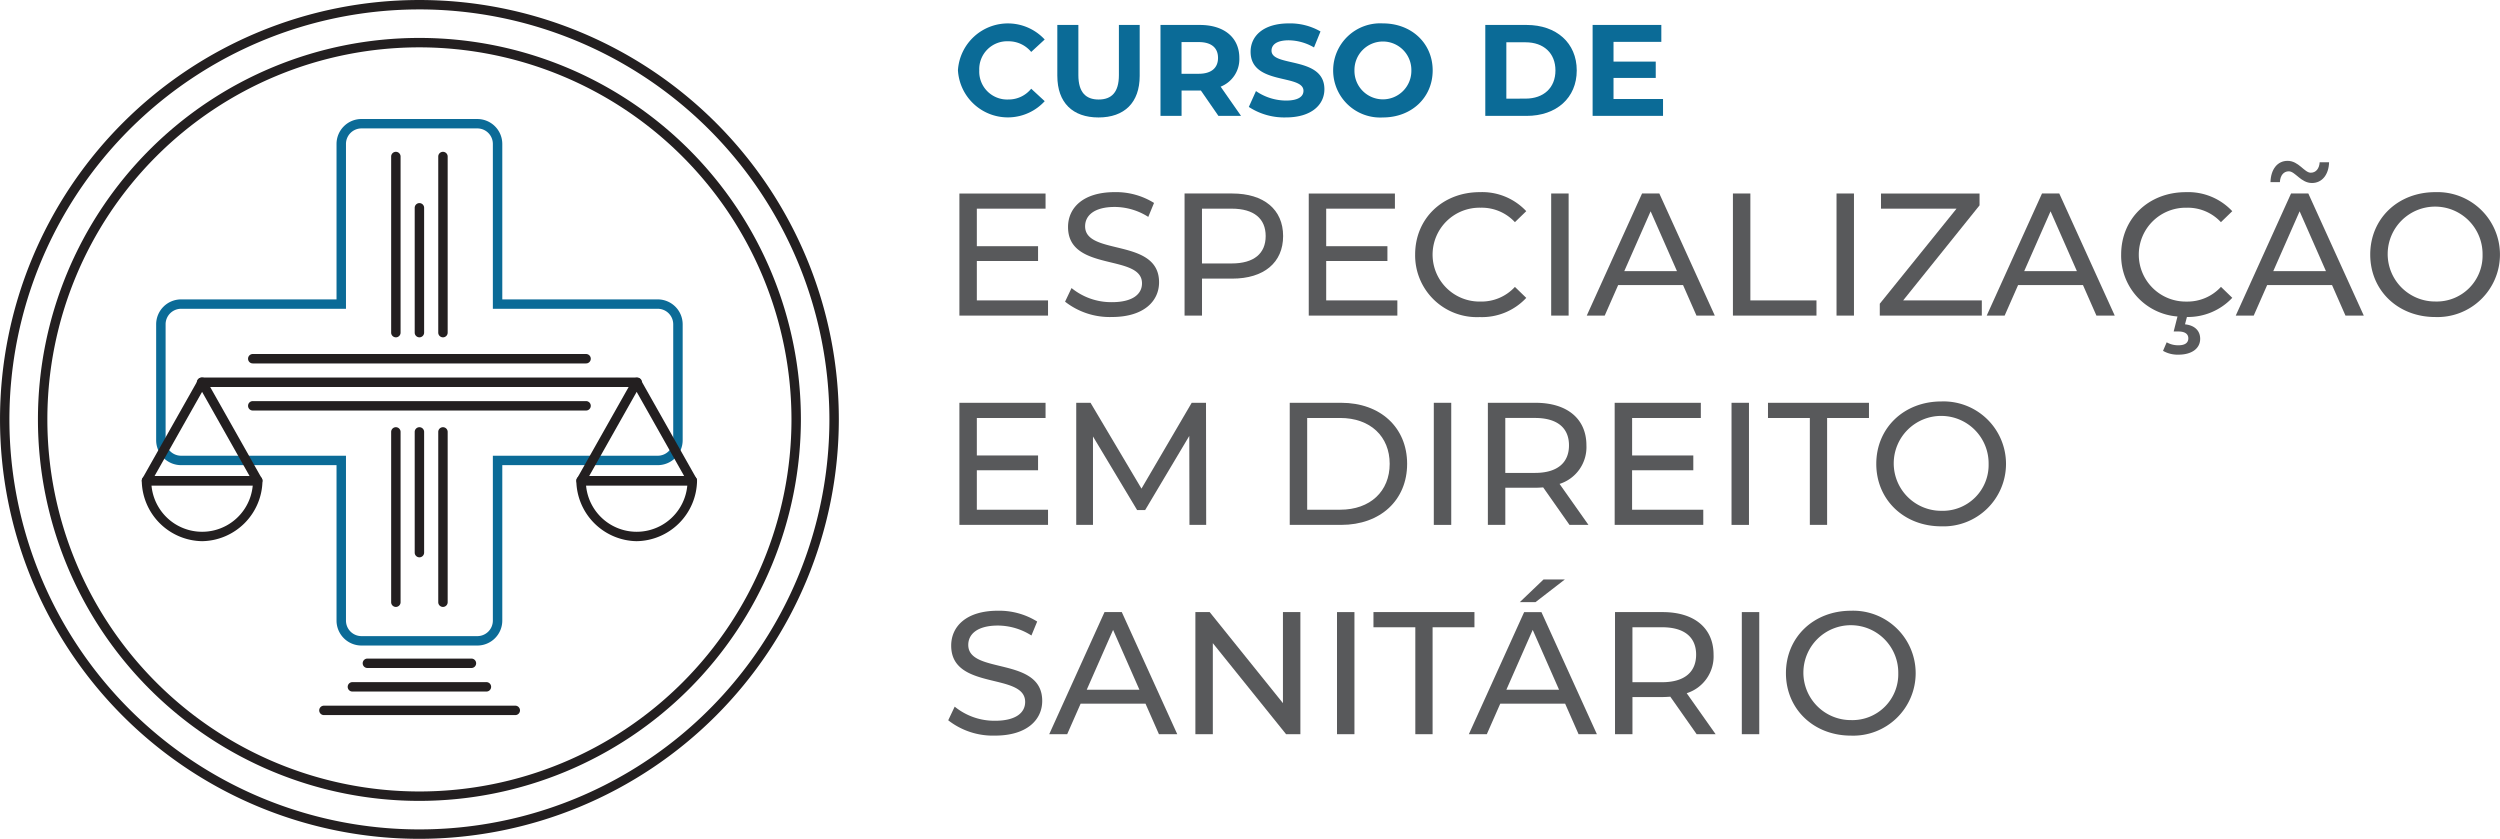 <svg id="Grupo_2083" data-name="Grupo 2083" xmlns="http://www.w3.org/2000/svg" xmlns:xlink="http://www.w3.org/1999/xlink" width="328.499" height="110.221" viewBox="0 0 328.499 110.221">
  <defs>
    <clipPath id="clip-path">
      <rect id="Retângulo_179" data-name="Retângulo 179" width="328.499" height="110.221" fill="none"/>
    </clipPath>
  </defs>
  <g id="Grupo_2081" data-name="Grupo 2081" clip-path="url(#clip-path)">
    <path id="Caminho_2526" data-name="Caminho 2526" d="M66.564,19.8A2.038,2.038,0,0,1,68.6,21.841V43.5H90.266A2.038,2.038,0,0,1,92.3,45.542V60.771a2.038,2.038,0,0,1-2.039,2.038H68.6V84.473a2.038,2.038,0,0,1-2.038,2.039H51.335A2.039,2.039,0,0,1,49.3,84.473V62.809H27.634A2.038,2.038,0,0,1,25.6,60.771V45.542A2.038,2.038,0,0,1,27.634,43.5H49.3V21.841A2.039,2.039,0,0,1,51.335,19.8Zm0-1.237H51.335a3.28,3.28,0,0,0-3.276,3.276V42.266H27.634a3.28,3.28,0,0,0-3.276,3.276V60.771a3.28,3.28,0,0,0,3.276,3.276H48.059V84.473a3.28,3.28,0,0,0,3.276,3.276H66.564a3.28,3.28,0,0,0,3.276-3.276V64.047H90.266a3.28,3.28,0,0,0,3.276-3.276V45.542a3.28,3.28,0,0,0-3.276-3.276H69.84V21.841a3.28,3.28,0,0,0-3.276-3.276" transform="translate(-3.839 -2.926)" fill="#0b6b97"/>
    <path id="Caminho_2527" data-name="Caminho 2527" d="M105.127,73.067H90.534A.618.618,0,0,1,90,72.145l7.3-12.931a.644.644,0,0,1,1.078,0l7.3,12.931a.618.618,0,0,1-.539.922M91.594,71.83h12.473L97.831,60.777Z" transform="translate(-14.173 -9.287)" fill="#231f20"/>
    <path id="Caminho_2528" data-name="Caminho 2528" d="M97.833,82.814A8.062,8.062,0,0,1,89.9,74.876a.617.617,0,0,1,.618-.631h14.625a.618.618,0,0,1,.619.631,8.062,8.062,0,0,1-7.932,7.938m-6.652-7.331a6.678,6.678,0,0,0,13.305,0Z" transform="translate(-14.171 -11.703)" fill="#231f20"/>
    <path id="Caminho_2529" data-name="Caminho 2529" d="M37.338,73.063H22.745a.618.618,0,0,1-.539-.922l7.3-12.931a.619.619,0,0,1,1.078,0l7.3,12.931a.618.618,0,0,1-.539.922M23.8,71.825H36.278L30.042,60.772Z" transform="translate(-3.488 -9.283)" fill="#231f20"/>
    <path id="Caminho_2530" data-name="Caminho 2530" d="M30.044,82.814a8.062,8.062,0,0,1-7.931-7.938.617.617,0,0,1,.618-.631H37.357a.618.618,0,0,1,.619.631,8.062,8.062,0,0,1-7.932,7.938m-6.652-7.331a6.678,6.678,0,0,0,13.305,0Z" transform="translate(-3.486 -11.703)" fill="#231f20"/>
    <line id="Linha_1" data-name="Linha 1" x2="57.197" transform="translate(26.512 50.23)" fill="#fff"/>
    <path id="Caminho_2531" data-name="Caminho 2531" d="M88.554,60.132h-57.2a.619.619,0,1,1,0-1.237h57.2a.619.619,0,1,1,0,1.237" transform="translate(-4.845 -9.283)" fill="#231f20"/>
    <line id="Linha_2" data-name="Linha 2" x2="43.745" transform="translate(33.238 47.136)" fill="#fff"/>
    <path id="Caminho_2532" data-name="Caminho 2532" d="M83.087,56.459H39.341a.619.619,0,1,1,0-1.237H83.087a.619.619,0,1,1,0,1.237" transform="translate(-6.103 -8.704)" fill="#231f20"/>
    <line id="Linha_3" data-name="Linha 3" x2="43.745" transform="translate(33.238 53.324)" fill="#fff"/>
    <path id="Caminho_2533" data-name="Caminho 2533" d="M83.087,63.805H39.341a.619.619,0,1,1,0-1.237H83.087a.619.619,0,1,1,0,1.237" transform="translate(-6.103 -9.862)" fill="#231f20"/>
    <line id="Linha_4" data-name="Linha 4" y2="16.399" transform="translate(55.111 27.306)" fill="#fff"/>
    <path id="Caminho_2534" data-name="Caminho 2534" d="M65.307,49.319a.619.619,0,0,1-.619-.619V32.3a.619.619,0,1,1,1.238,0V48.7a.619.619,0,0,1-.619.619" transform="translate(-10.196 -4.994)" fill="#231f20"/>
    <line id="Linha_5" data-name="Linha 5" y2="23.141" transform="translate(58.205 20.566)" fill="#fff"/>
    <path id="Caminho_2535" data-name="Caminho 2535" d="M68.98,48.057a.619.619,0,0,1-.619-.619V24.3a.619.619,0,0,1,1.238,0v23.14a.619.619,0,0,1-.619.619" transform="translate(-10.775 -3.732)" fill="#231f20"/>
    <line id="Linha_6" data-name="Linha 6" y2="23.141" transform="translate(52.016 20.566)" fill="#fff"/>
    <path id="Caminho_2536" data-name="Caminho 2536" d="M61.634,48.057a.619.619,0,0,1-.619-.619V24.3a.619.619,0,0,1,1.238,0v23.14a.619.619,0,0,1-.619.619" transform="translate(-9.617 -3.732)" fill="#231f20"/>
    <line id="Linha_7" data-name="Linha 7" x2="13.62" transform="translate(48.301 87.156)" fill="#fff"/>
    <path id="Caminho_2537" data-name="Caminho 2537" d="M70.843,103.968H57.223a.619.619,0,1,1,0-1.237h13.62a.619.619,0,1,1,0,1.237" transform="translate(-8.922 -16.193)" fill="#231f20"/>
    <line id="Linha_8" data-name="Linha 8" x2="17.558" transform="translate(46.331 90.25)" fill="#fff"/>
    <path id="Caminho_2538" data-name="Caminho 2538" d="M72.444,107.641H54.885a.619.619,0,1,1,0-1.237H72.444a.619.619,0,1,1,0,1.237" transform="translate(-8.554 -16.772)" fill="#231f20"/>
    <line id="Linha_9" data-name="Linha 9" x2="25.143" transform="translate(42.539 93.345)" fill="#fff"/>
    <path id="Caminho_2539" data-name="Caminho 2539" d="M75.527,111.314H50.383a.619.619,0,0,1,0-1.237H75.527a.619.619,0,1,1,0,1.237" transform="translate(-7.844 -17.351)" fill="#231f20"/>
    <line id="Linha_10" data-name="Linha 10" y1="15.859" transform="translate(55.111 56.754)" fill="#fff"/>
    <path id="Caminho_2540" data-name="Caminho 2540" d="M65.307,83.736a.619.619,0,0,1-.619-.619V67.258a.619.619,0,0,1,1.238,0V83.117a.619.619,0,0,1-.619.619" transform="translate(-10.196 -10.504)" fill="#231f20"/>
    <line id="Linha_11" data-name="Linha 11" y1="22.377" transform="translate(52.016 56.754)" fill="#fff"/>
    <path id="Caminho_2541" data-name="Caminho 2541" d="M61.634,90.254a.619.619,0,0,1-.619-.619V67.258a.619.619,0,0,1,1.238,0V89.635a.619.619,0,0,1-.619.619" transform="translate(-9.617 -10.504)" fill="#231f20"/>
    <line id="Linha_12" data-name="Linha 12" y1="22.377" transform="translate(58.205 56.754)" fill="#fff"/>
    <path id="Caminho_2542" data-name="Caminho 2542" d="M68.98,90.254a.619.619,0,0,1-.619-.619V67.258a.619.619,0,0,1,1.238,0V89.635a.619.619,0,0,1-.619.619" transform="translate(-10.775 -10.504)" fill="#231f20"/>
    <path id="Caminho_2543" data-name="Caminho 2543" d="M55.111,110.221A55.11,55.11,0,1,1,110.222,55.11a55.173,55.173,0,0,1-55.111,55.111m0-108.983A53.873,53.873,0,1,0,108.983,55.11,53.933,53.933,0,0,0,55.111,1.237" fill="#231f20"/>
    <path id="Caminho_2544" data-name="Caminho 2544" d="M56.044,106.169a50.126,50.126,0,1,1,50.126-50.126,50.183,50.183,0,0,1-50.126,50.126m0-99.014a48.888,48.888,0,1,0,48.888,48.888A48.944,48.944,0,0,0,56.044,7.155" transform="translate(-0.933 -0.933)" fill="#231f20"/>
    <path id="Caminho_2545" data-name="Caminho 2545" d="M161.3,44.233v1.994H149.653V30.184h11.322v1.994h-9.03v4.928h8.045v1.948h-8.045v5.18Z" transform="translate(-23.589 -4.758)" fill="#58595b"/>
    <path id="Caminho_2546" data-name="Caminho 2546" d="M166.14,44.359l.848-1.788a8.256,8.256,0,0,0,5.294,1.857c2.773,0,3.965-1.077,3.965-2.476,0-3.919-9.719-1.444-9.719-7.4,0-2.475,1.926-4.583,6.143-4.583a9.441,9.441,0,0,1,5.156,1.42l-.756,1.834a8.287,8.287,0,0,0-4.4-1.307c-2.728,0-3.9,1.146-3.9,2.544,0,3.92,9.718,1.467,9.718,7.357,0,2.452-1.971,4.561-6.211,4.561a9.524,9.524,0,0,1-6.143-2.017" transform="translate(-26.188 -4.723)" fill="#58595b"/>
    <path id="Caminho_2547" data-name="Caminho 2547" d="M197.726,35.776c0,3.484-2.521,5.593-6.693,5.593h-3.965v4.859h-2.292V30.183h6.257c4.171,0,6.693,2.109,6.693,5.593m-2.292,0c0-2.292-1.536-3.6-4.469-3.6h-3.9v7.2h3.9c2.933,0,4.469-1.307,4.469-3.6" transform="translate(-29.125 -4.758)" fill="#58595b"/>
    <path id="Caminho_2548" data-name="Caminho 2548" d="M215.79,44.233v1.994H204.147V30.184h11.322v1.994h-9.03v4.928h8.045v1.948h-8.045v5.18Z" transform="translate(-32.178 -4.758)" fill="#58595b"/>
    <path id="Caminho_2549" data-name="Caminho 2549" d="M220.743,38.171c0-4.744,3.621-8.2,8.5-8.2a7.932,7.932,0,0,1,6.1,2.5l-1.49,1.445a5.945,5.945,0,0,0-4.515-1.9,6.167,6.167,0,1,0,0,12.331,5.968,5.968,0,0,0,4.515-1.925l1.49,1.443a7.96,7.96,0,0,1-6.12,2.522,8.11,8.11,0,0,1-8.48-8.206" transform="translate(-34.794 -4.723)" fill="#58595b"/>
    <rect id="Retângulo_173" data-name="Retângulo 173" width="2.292" height="16.044" transform="translate(203.825 25.425)" fill="#58595b"/>
    <path id="Caminho_2550" data-name="Caminho 2550" d="M260.166,42.216h-8.527l-1.765,4.011h-2.36l7.266-16.044h2.269l7.288,16.044H261.93Zm-.8-1.833-3.46-7.861-3.462,7.861Z" transform="translate(-39.014 -4.758)" fill="#58595b"/>
    <path id="Caminho_2551" data-name="Caminho 2551" d="M270.313,30.183h2.292V44.232h8.687v1.995H270.313Z" transform="translate(-42.608 -4.758)" fill="#58595b"/>
    <rect id="Retângulo_174" data-name="Retângulo 174" width="2.292" height="16.044" transform="translate(241.319 25.425)" fill="#58595b"/>
    <path id="Caminho_2552" data-name="Caminho 2552" d="M306.629,44.233v1.994H293.221V44.668l10.084-12.491h-9.924V30.184H306.33v1.558L296.292,44.233Z" transform="translate(-46.219 -4.758)" fill="#58595b"/>
    <path id="Caminho_2553" data-name="Caminho 2553" d="M322.549,42.216h-8.526l-1.765,4.011H309.9l7.266-16.044h2.268l7.288,16.044h-2.407Zm-.8-1.833-3.46-7.861-3.461,7.861Z" transform="translate(-48.847 -4.758)" fill="#58595b"/>
    <path id="Caminho_2554" data-name="Caminho 2554" d="M343.984,42.411l1.49,1.444a8,8,0,0,1-5.96,2.521l-.252.963c1.329.137,1.994.894,1.994,1.9,0,1.284-1.123,2.086-2.841,2.086a3.85,3.85,0,0,1-2.04-.5l.481-1.123a3.028,3.028,0,0,0,1.559.39c.87,0,1.283-.344,1.283-.917,0-.526-.389-.894-1.307-.894h-.618l.5-1.971a8.017,8.017,0,0,1-7.4-8.137c0-4.744,3.621-8.2,8.5-8.2a7.929,7.929,0,0,1,6.1,2.5l-1.49,1.444a5.945,5.945,0,0,0-4.515-1.9,6.167,6.167,0,1,0,0,12.332,5.966,5.966,0,0,0,4.515-1.926" transform="translate(-52.154 -4.723)" fill="#58595b"/>
    <path id="Caminho_2555" data-name="Caminho 2555" d="M361.4,41.414h-8.526l-1.765,4.011h-2.36l7.265-16.044h2.269l7.288,16.044h-2.407Zm-6.853-13.522H353.31c.046-1.7.917-2.8,2.247-2.8,1.467,0,2.2,1.559,3.048,1.559.665,0,1.123-.527,1.169-1.376h1.237c-.045,1.627-.917,2.728-2.246,2.728-1.467,0-2.2-1.536-3.049-1.536-.665,0-1.123.527-1.169,1.421M360.6,39.581l-3.46-7.861-3.461,7.861Z" transform="translate(-54.971 -3.956)" fill="#58595b"/>
    <path id="Caminho_2556" data-name="Caminho 2556" d="M369.725,38.171c0-4.7,3.621-8.2,8.549-8.2a8.21,8.21,0,1,1,0,16.41c-4.928,0-8.549-3.507-8.549-8.206m14.76,0a6.234,6.234,0,1,0-6.211,6.165,6.024,6.024,0,0,0,6.211-6.165" transform="translate(-58.277 -4.723)" fill="#58595b"/>
    <path id="Caminho_2557" data-name="Caminho 2557" d="M161.3,76.881v1.994H149.653V62.831h11.322v1.994h-9.03v4.928h8.045V71.7h-8.045v5.18Z" transform="translate(-23.589 -9.904)" fill="#58595b"/>
    <path id="Caminho_2558" data-name="Caminho 2558" d="M182.756,78.875l-.023-11.689-5.8,9.741h-1.054l-5.8-9.672v11.62h-2.2V62.831h1.879l6.693,11.277,6.6-11.277h1.88l.023,16.044Z" transform="translate(-26.462 -9.904)" fill="#58595b"/>
    <path id="Caminho_2559" data-name="Caminho 2559" d="M201.182,62.831h6.761c5.157,0,8.664,3.254,8.664,8.021s-3.507,8.022-8.664,8.022h-6.761Zm6.624,14.049c3.965,0,6.509-2.429,6.509-6.028s-2.544-6.027-6.509-6.027h-4.332V76.88Z" transform="translate(-31.711 -9.904)" fill="#58595b"/>
    <rect id="Retângulo_175" data-name="Retângulo 175" width="2.292" height="16.044" transform="translate(188.401 52.927)" fill="#58595b"/>
    <path id="Caminho_2560" data-name="Caminho 2560" d="M242.814,78.875l-3.46-4.928c-.323.023-.666.046-1.01.046H234.38v4.882h-2.293V62.831h6.257c4.171,0,6.693,2.109,6.693,5.593a5.063,5.063,0,0,1-3.53,5.065l3.8,5.386Zm-.068-10.451c0-2.292-1.536-3.6-4.47-3.6h-3.9v7.22h3.9c2.933,0,4.47-1.329,4.47-3.621" transform="translate(-36.582 -9.904)" fill="#58595b"/>
    <path id="Caminho_2561" data-name="Caminho 2561" d="M263.51,76.881v1.994H251.867V62.831h11.322v1.994h-9.03v4.928H262.2V71.7h-8.045v5.18Z" transform="translate(-39.7 -9.904)" fill="#58595b"/>
    <rect id="Retângulo_176" data-name="Retângulo 176" width="2.292" height="16.044" transform="translate(227.522 52.927)" fill="#58595b"/>
    <path id="Caminho_2562" data-name="Caminho 2562" d="M281.282,64.825h-5.5V62.831h13.27v1.994h-5.5V78.874h-2.269Z" transform="translate(-43.47 -9.904)" fill="#58595b"/>
    <path id="Caminho_2563" data-name="Caminho 2563" d="M292.676,70.819c0-4.7,3.621-8.2,8.549-8.2a8.21,8.21,0,1,1,0,16.41c-4.928,0-8.549-3.507-8.549-8.206m14.76,0a6.234,6.234,0,1,0-6.211,6.165,6.024,6.024,0,0,0,6.211-6.165" transform="translate(-46.133 -9.869)" fill="#58595b"/>
    <path id="Caminho_2564" data-name="Caminho 2564" d="M147.912,109.655l.848-1.788a8.26,8.26,0,0,0,5.294,1.856c2.773,0,3.965-1.077,3.965-2.475,0-3.919-9.719-1.444-9.719-7.4,0-2.476,1.926-4.584,6.143-4.584a9.441,9.441,0,0,1,5.156,1.421l-.756,1.834a8.286,8.286,0,0,0-4.4-1.307c-2.728,0-3.9,1.146-3.9,2.544,0,3.92,9.718,1.467,9.718,7.357,0,2.452-1.971,4.561-6.211,4.561a9.529,9.529,0,0,1-6.143-2.017" transform="translate(-23.314 -15.015)" fill="#58595b"/>
    <path id="Caminho_2565" data-name="Caminho 2565" d="M176.316,107.512H167.79l-1.765,4.011h-2.36l7.265-16.044H173.2l7.288,16.044h-2.407Zm-.8-1.833-3.46-7.861-3.461,7.861Z" transform="translate(-25.797 -15.05)" fill="#58595b"/>
    <path id="Caminho_2566" data-name="Caminho 2566" d="M200.261,95.479v16.044h-1.879l-9.626-11.964v11.964h-2.292V95.479h1.879l9.626,11.964V95.479Z" transform="translate(-29.391 -15.05)" fill="#58595b"/>
    <rect id="Retângulo_177" data-name="Retângulo 177" width="2.292" height="16.044" transform="translate(175.682 80.429)" fill="#58595b"/>
    <path id="Caminho_2567" data-name="Caminho 2567" d="M219.741,97.473h-5.5V95.479h13.27v1.994h-5.5v14.049h-2.269Z" transform="translate(-33.769 -15.05)" fill="#58595b"/>
    <path id="Caminho_2568" data-name="Caminho 2568" d="M241.774,106.71h-8.526l-1.765,4.011h-2.36l7.266-16.043h2.269l7.288,16.043h-2.407Zm-.8-1.834-3.461-7.861-3.461,7.861ZM237.878,93.37h-2.063l3.118-2.979h2.8Z" transform="translate(-36.115 -14.248)" fill="#58595b"/>
    <path id="Caminho_2569" data-name="Caminho 2569" d="M262.648,111.523l-3.461-4.928c-.322.023-.665.046-1.009.046h-3.965v4.882h-2.292V95.479h6.257c4.171,0,6.693,2.109,6.693,5.593a5.063,5.063,0,0,1-3.53,5.065l3.8,5.386Zm-.069-10.451c0-2.292-1.536-3.6-4.469-3.6h-3.9v7.22h3.9c2.933,0,4.469-1.329,4.469-3.621" transform="translate(-39.709 -15.05)" fill="#58595b"/>
    <rect id="Retângulo_178" data-name="Retângulo 178" width="2.292" height="16.044" transform="translate(228.874 80.429)" fill="#58595b"/>
    <path id="Caminho_2570" data-name="Caminho 2570" d="M278.583,103.467c0-4.7,3.621-8.2,8.549-8.2a8.21,8.21,0,1,1,0,16.41c-4.928,0-8.549-3.507-8.549-8.206m14.76,0a6.234,6.234,0,1,0-6.211,6.165,6.024,6.024,0,0,0,6.211-6.165" transform="translate(-43.911 -15.016)" fill="#58595b"/>
    <path id="Caminho_2571" data-name="Caminho 2571" d="M149.424,9.829a6.58,6.58,0,0,1,11.4-4.063L159.052,7.4a3.844,3.844,0,0,0-3-1.4,3.665,3.665,0,0,0-3.824,3.824,3.665,3.665,0,0,0,3.824,3.824,3.806,3.806,0,0,0,3-1.417l1.776,1.638a6.568,6.568,0,0,1-11.4-4.045" transform="translate(-23.553 -0.575)" fill="#0b6b97"/>
    <path id="Caminho_2572" data-name="Caminho 2572" d="M164.928,10.584V3.892h2.766v6.589c0,2.271.99,3.209,2.663,3.209,1.691,0,2.663-.938,2.663-3.209V3.892h2.732v6.692c0,3.517-2.014,5.463-5.411,5.463s-5.411-1.946-5.411-5.463" transform="translate(-25.997 -0.613)" fill="#0b6b97"/>
    <path id="Caminho_2573" data-name="Caminho 2573" d="M188.633,15.841l-2.3-3.328h-2.543v3.328H181.02V3.892h5.172c3.193,0,5.19,1.656,5.19,4.336A3.886,3.886,0,0,1,188.924,12l2.68,3.84Zm-2.595-9.7h-2.253v4.166h2.253c1.69,0,2.543-.786,2.543-2.083,0-1.314-.853-2.082-2.543-2.082" transform="translate(-28.533 -0.613)" fill="#0b6b97"/>
    <path id="Caminho_2574" data-name="Caminho 2574" d="M194.8,14.625l.939-2.082a7.027,7.027,0,0,0,3.942,1.246c1.639,0,2.3-.546,2.3-1.28,0-2.236-6.948-.7-6.948-5.138,0-2.032,1.639-3.722,5.037-3.722a8.006,8.006,0,0,1,4.148,1.059l-.854,2.1a6.743,6.743,0,0,0-3.311-.938c-1.638,0-2.27.614-2.27,1.365,0,2.2,6.948.683,6.948,5.07,0,2-1.656,3.7-5.07,3.7a8.514,8.514,0,0,1-4.865-1.382" transform="translate(-30.705 -0.575)" fill="#0b6b97"/>
    <path id="Caminho_2575" data-name="Caminho 2575" d="M207.954,9.829a6.184,6.184,0,0,1,6.538-6.18c3.756,0,6.539,2.612,6.539,6.18s-2.782,6.18-6.539,6.18a6.184,6.184,0,0,1-6.538-6.18m10.276,0a3.739,3.739,0,1,0-7.477,0,3.739,3.739,0,1,0,7.477,0" transform="translate(-32.778 -0.575)" fill="#0b6b97"/>
    <path id="Caminho_2576" data-name="Caminho 2576" d="M231.686,3.892h5.428c3.909,0,6.589,2.356,6.589,5.975s-2.68,5.974-6.589,5.974h-5.428Zm5.292,9.679c2.373,0,3.926-1.417,3.926-3.7s-1.553-3.7-3.926-3.7h-2.526v7.409Z" transform="translate(-36.519 -0.613)" fill="#0b6b97"/>
    <path id="Caminho_2577" data-name="Caminho 2577" d="M257.679,13.622v2.219h-9.252V3.892h9.029v2.22h-6.282V8.706h5.548v2.151h-5.548v2.766Z" transform="translate(-39.158 -0.613)" fill="#0b6b97"/>
  </g>
</svg>
